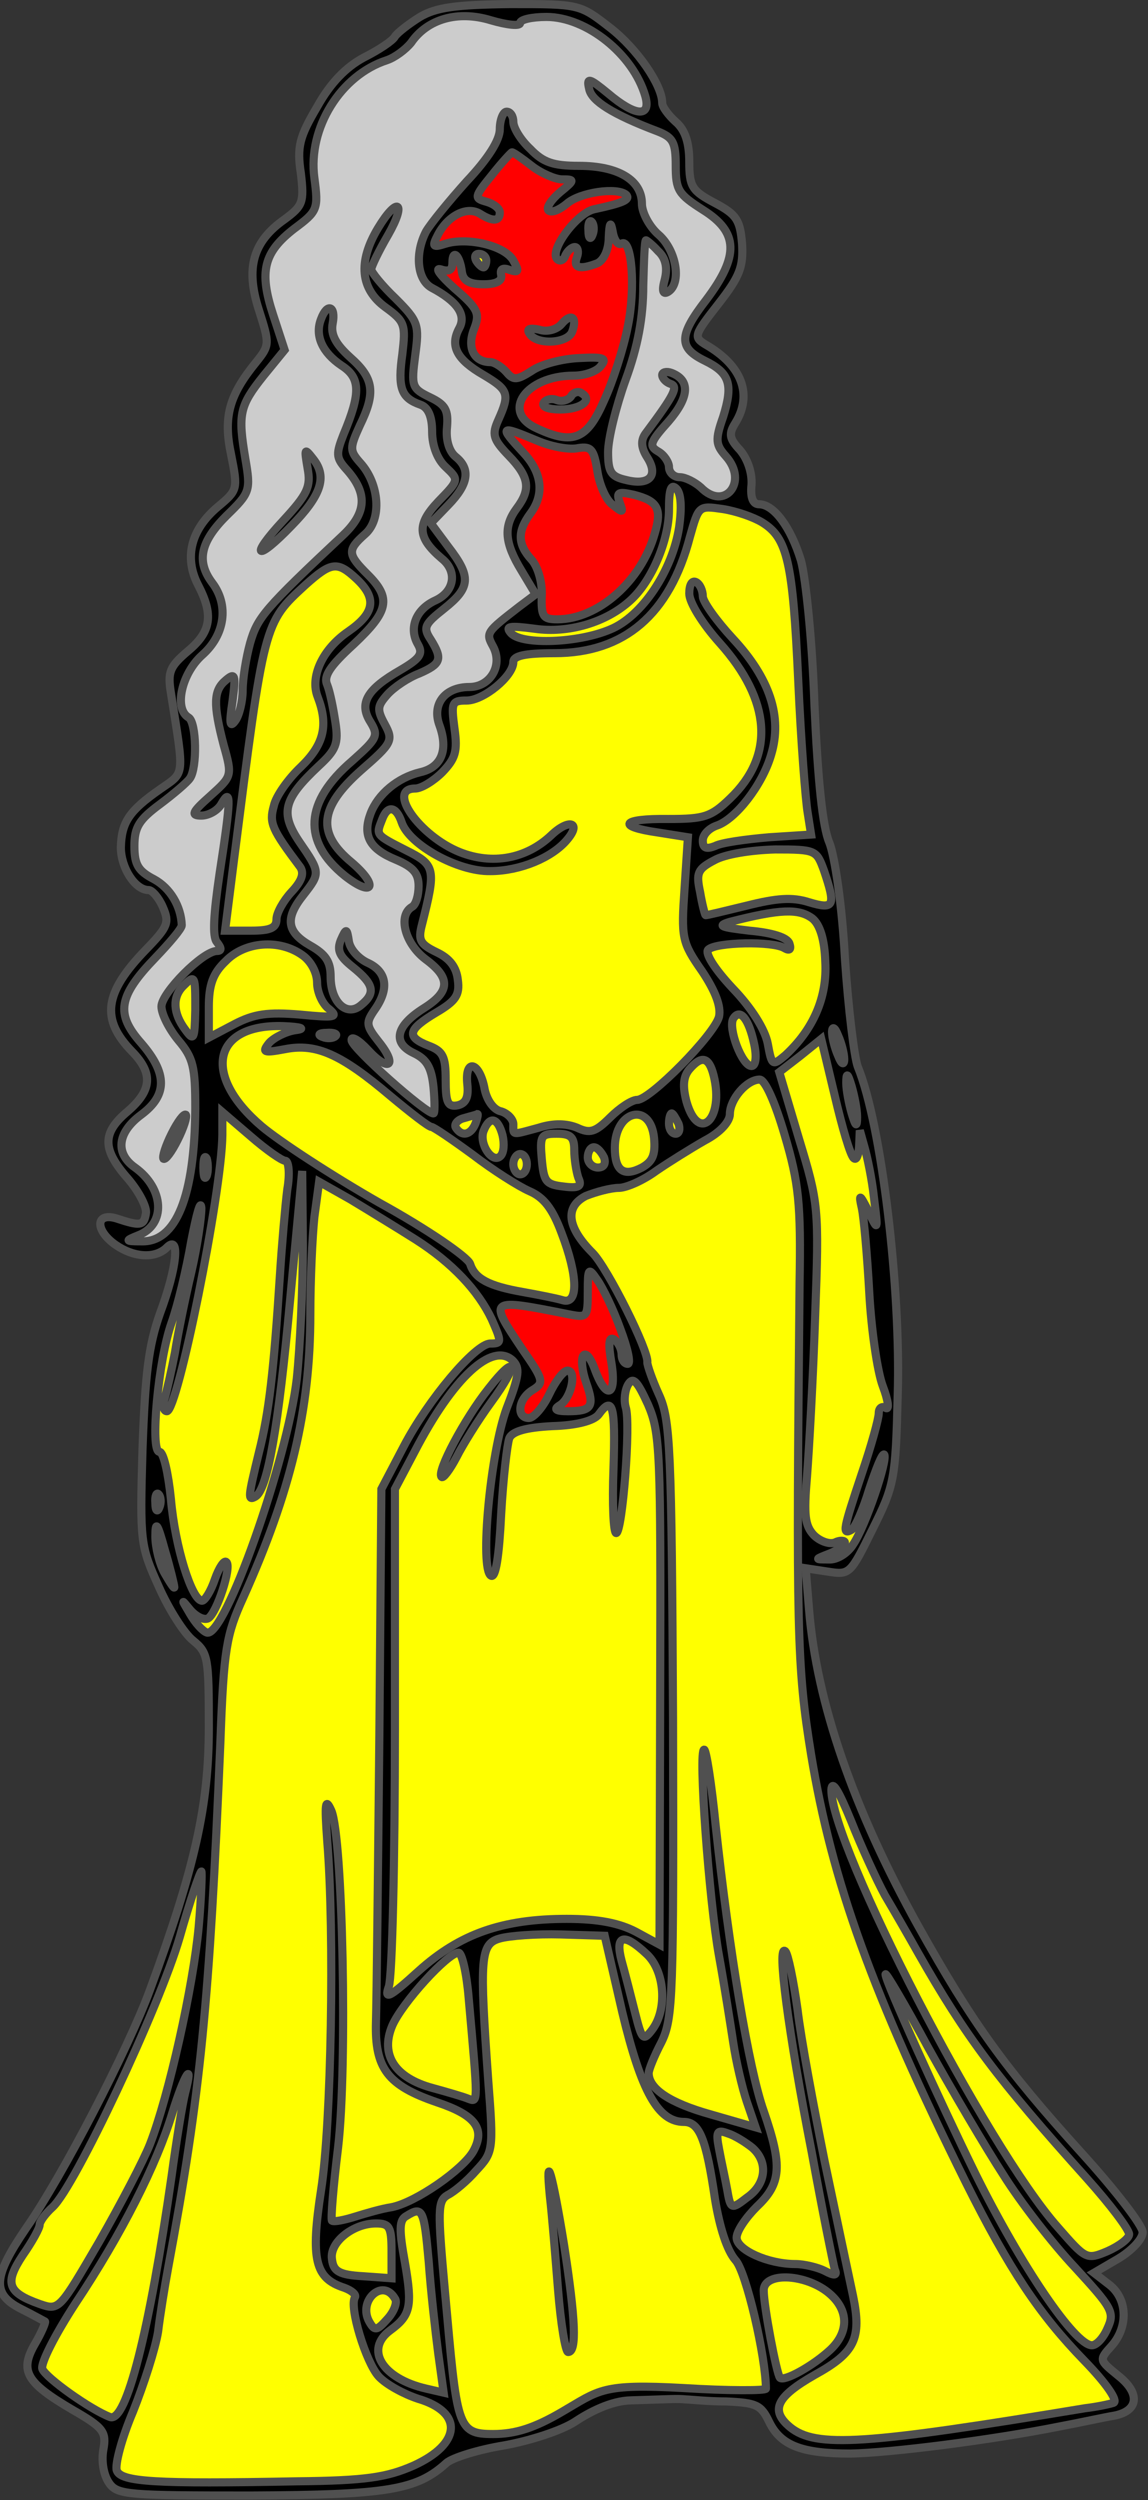 <?xml version="1.0" encoding="UTF-8" standalone="no"?>
<svg
   version="1.1"
   viewBox="210 67.5 141 307"
   width="141"
   height="307"
   preserveAspectRatio="xMidYMid meet"
   zoomAndPan="magnify"
   contentScriptType="application/ecmascript"
   contentStyleType="text/css"
   id="svg6066"
   xmlns="http://www.w3.org/2000/svg"
   xmlns:svg="http://www.w3.org/2000/svg"
   xmlns:rdf="http://www.w3.org/1999/02/22-rdf-syntax-ns#"
   xmlns:cc="http://creativecommons.org/ns#"
   xmlns:dc="http://purl.org/dc/elements/1.1/">
  <rect x="210" y="67.5" width="141" height="307" fill="#333333" stroke="none"/>
  <defs
     id="defs5802" />
  <g
     fill-opacity="1"
     fill="#ffff00"
     stroke-dasharray="none"
     stroke="#505050"
     stroke-opacity="1"
     id="g6064">
    <title
       id="title5808">Maiden (1)</title>
    <g
       id="g6062">
      <title
         id="title5810">Layer 2</title>
      <g
         id="g6039">
        <g
           id="g5815">
          <g
             id="outline-0">
            <path
               d="M 261.58 69.579 C 260.25 70.41 258.837 71.491 258.505 71.989 C 258.255 72.488 256.51 73.652 254.681 74.566 C 252.52 75.729 250.609 77.641 248.947 80.633 C 246.786 84.29 246.453 85.537 246.952 88.778 C 247.368 92.352 247.201 92.767 244.957 94.43 C 241.051 97.172 240.137 100.414 241.799 105.567 C 243.129 109.722 243.129 109.889 241.466 111.966 C 238.142 116.039 237.394 118.699 238.391 123.353 C 239.222 127.592 239.222 127.675 236.729 129.753 C 233.488 132.495 232.573 135.903 234.319 139.31 C 236.23 142.967 235.981 145.045 233.072 147.455 C 230.828 149.367 230.579 150.032 230.994 152.608 C 232.657 163.081 232.74 162.249 229.665 164.41 C 225.841 167.07 224.927 168.483 224.844 171.558 C 224.844 174.051 226.589 176.794 228.252 176.794 C 228.667 176.794 229.498 177.708 229.997 178.872 C 230.828 180.784 230.662 181.282 227.919 184.108 C 222.766 189.427 222.351 192.669 226.257 196.658 C 228.833 199.318 228.667 201.395 225.675 203.972 C 222.517 206.631 222.517 208.626 225.758 212.283 C 227.088 213.862 228.085 215.774 227.919 216.522 C 227.67 218.018 227.254 218.101 224.262 217.104 C 221.686 216.356 221.686 218.6 224.179 220.345 C 226.423 221.924 229.083 222.09 230.496 220.677 C 232.158 219.015 231.742 223.171 229.665 228.739 C 228.252 232.729 227.836 236.136 227.504 245.445 C 227.171 256.914 227.254 257.33 229.498 262.317 C 230.745 265.143 232.657 268.135 233.737 268.966 C 235.566 270.462 235.649 271.044 235.649 279.604 C 235.649 289.162 233.986 296.725 228.418 311.852 C 225.758 319.083 217.696 334.708 213.208 341.107 C 209.136 347.091 208.97 349.169 212.543 350.998 C 214.039 351.746 215.369 352.494 215.535 352.577 C 215.619 352.66 215.12 353.907 214.289 355.32 C 212.377 358.644 213.208 360.057 218.86 363.381 C 222.766 365.625 223.099 366.124 222.683 368.368 C 222.434 369.864 222.766 371.526 223.431 372.441 C 224.428 373.854 225.841 373.937 240.802 373.937 C 257.59 373.854 261.164 373.272 264.821 369.947 C 265.569 369.282 268.81 368.285 271.886 367.786 C 275.127 367.205 278.95 365.958 280.612 364.877 C 282.358 363.714 285.032 362.292 287.527 362.25 C 292.601 362.095 293.142 362.027 294.243 362.135 C 294.787 362.144 296.902 362.384 299.23 362.384 C 302.887 362.55 303.468 362.8 304.466 364.877 C 305.879 367.786 308.455 368.784 314.439 368.784 C 319.343 368.701 331.81 367.122 340.121 365.459 C 342.781 364.961 345.773 364.296 346.853 364.129 C 349.845 363.548 350.094 361.387 347.352 359.226 C 345.025 357.314 344.941 357.314 346.521 355.569 C 348.598 353.242 348.515 349.751 346.188 348.006 L 344.36 346.593 L 347.352 344.847 C 349.014 343.85 350.344 342.437 350.344 341.606 C 350.344 340.775 346.936 336.37 342.781 331.799 C 333.389 321.41 329.483 316.007 322.75 303.956 C 314.855 289.744 310.284 276.529 309.369 265.143 L 308.954 260.073 L 311.697 260.488 C 314.356 260.904 314.439 260.821 317.182 255.252 C 319.841 249.933 320.008 249.102 320.257 238.879 C 320.673 225.747 318.262 205.551 315.353 198.486 C 314.938 197.406 314.19 191.422 313.774 185.188 C 313.442 178.789 312.528 172.638 311.863 170.976 C 311.032 169.065 310.45 163.33 310.034 154.104 C 309.785 146.375 308.954 138.396 308.372 136.318 C 307.125 132.246 305.048 129.42 303.219 129.42 C 302.471 129.42 302.139 128.589 302.305 127.01 C 302.388 125.514 301.806 123.852 300.892 122.771 C 299.562 121.358 299.479 120.776 300.31 119.447 C 302.471 115.956 301.141 112.382 296.653 109.806 C 295.157 108.891 295.24 108.642 298.232 104.819 C 300.892 101.411 301.307 100.248 301.141 97.422 C 300.892 94.513 300.476 93.848 297.817 92.435 C 294.991 90.939 294.658 90.44 294.658 87.365 C 294.658 85.038 294.16 83.459 292.996 82.462 C 292.082 81.63 291.334 80.633 291.334 80.134 C 291.334 77.973 288.259 73.485 284.934 70.909 C 281.194 68 281.194 68 272.634 68 C 265.902 68.083 263.574 68.416 261.58 69.579 Z"
               fill="black"
               id="path5812" />
          </g>
        </g>
        <g
           id="g5819">
          <path
             d="M 273.88 70.327 C 273.88 69.912 275.293 69.579 277.122 69.579 C 282.025 69.579 287.76 74.15 289.256 79.303 C 290.004 81.963 288.009 81.797 284.685 78.971 C 282.358 77.059 282.025 76.976 282.358 78.389 C 282.607 79.885 285.267 81.547 290.752 83.625 C 292.664 84.373 292.996 84.955 292.996 87.864 C 292.996 90.856 293.329 91.355 296.321 93.266 C 300.726 96.009 300.809 98.918 296.736 104.32 C 293.329 108.725 293.329 110.221 296.57 111.8 C 299.645 113.296 300.061 114.709 298.814 118.699 C 297.817 121.524 297.9 122.106 299.147 123.519 C 301.972 126.677 298.98 130.334 296.071 127.342 C 295.323 126.677 294.16 126.096 293.495 126.096 C 292.747 126.096 292.165 125.514 292.165 124.849 C 292.165 124.267 291.583 123.353 290.835 122.937 C 289.672 122.272 289.838 121.774 292.082 119.28 C 294.658 116.288 294.825 114.21 292.498 113.296 C 291.833 113.047 291.334 113.213 291.334 113.546 C 291.334 113.961 291.833 114.46 292.331 114.626 C 293.329 114.959 292.913 115.873 289.256 120.776 C 288.674 121.608 288.757 122.522 289.505 123.685 C 290.918 125.929 289.755 127.176 286.846 126.428 C 285.017 126.012 284.685 125.431 284.685 123.02 C 284.685 121.358 285.682 117.369 286.846 114.127 C 288.342 110.055 289.007 106.481 289.007 102.575 C 289.09 99.5 289.173 97.006 289.339 97.006 C 289.422 97.006 290.17 97.588 290.835 98.336 C 291.75 99.167 291.999 100.331 291.666 101.744 C 291.251 103.24 291.417 103.738 292.082 103.323 C 293.744 102.242 293.079 98.253 290.918 96.341 C 289.755 95.344 288.841 93.599 288.841 92.518 C 288.841 89.609 285.932 87.864 281.111 87.864 C 277.953 87.864 276.706 87.448 275.127 85.786 C 273.963 84.706 273.049 83.21 273.049 82.462 C 273.049 81.797 272.717 81.215 272.218 81.215 C 271.803 81.215 271.387 82.212 271.387 83.376 C 271.387 84.706 269.974 86.95 267.314 89.775 C 265.154 92.186 262.909 94.928 262.328 95.926 C 260.915 98.668 261.247 101.827 262.993 102.824 C 266.151 104.486 267.314 106.149 266.4 107.811 C 265.237 109.972 266.068 111.634 269.392 113.546 C 272.467 115.374 272.634 115.873 271.221 119.031 C 270.39 120.859 270.556 121.441 272.467 123.436 C 275.044 126.096 275.21 127.592 273.465 129.919 C 271.803 132.163 271.969 134.157 274.047 137.565 L 275.792 140.474 L 273.797 141.97 C 269.725 145.128 269.642 145.211 270.556 146.874 C 271.803 149.201 270.223 151.86 267.647 151.86 C 264.655 151.86 262.993 153.938 263.99 156.598 C 265.07 159.59 264.239 161.751 261.58 162.333 C 258.837 162.997 256.427 164.992 255.512 167.402 C 254.515 170.062 255.346 171.724 258.588 173.054 C 260.749 173.968 261.413 174.716 261.413 176.295 C 261.413 177.459 261.081 178.623 260.582 178.872 C 258.837 179.952 259.751 183.36 262.245 185.272 C 265.403 187.599 265.32 189.261 261.995 191.339 C 258.588 193.5 258.172 195.578 260.832 196.824 C 262.411 197.572 262.993 198.57 263.242 200.98 C 263.408 202.808 263.408 204.221 263.242 204.221 C 262.245 204.221 253.185 196.159 253.185 195.245 C 253.102 194.663 254.017 195.162 255.18 196.409 C 257.757 199.234 258.92 198.403 256.51 195.411 C 254.931 193.417 254.931 193.084 256.011 191.505 C 257.84 188.929 257.507 186.851 255.263 185.77 C 254.1 185.272 253.019 184.108 252.853 183.111 C 252.604 181.448 252.52 181.448 251.856 182.944 C 251.357 184.191 251.689 184.939 253.352 186.269 C 255.928 188.347 256.177 189.427 254.349 190.923 C 252.604 192.419 250.609 190.591 250.609 187.433 C 250.609 185.604 250.027 184.69 248.115 183.609 C 245.207 181.947 244.957 180.285 247.284 177.376 C 249.362 174.716 249.362 174.633 246.786 170.893 C 244.375 167.319 244.791 165.657 249.113 161.585 C 251.274 159.59 251.606 158.842 251.191 156.182 C 250.941 154.52 250.526 152.442 250.193 151.611 C 249.695 150.531 250.526 149.284 253.435 146.624 C 257.757 142.552 258.089 140.973 255.18 138.064 C 252.687 135.57 252.604 135.072 254.848 133.077 C 256.925 131.249 256.593 126.927 254.266 124.35 C 252.936 122.854 252.936 122.522 254.183 119.779 C 256.177 115.707 255.928 113.961 253.019 111.385 C 251.191 109.722 250.609 108.559 250.858 107.229 C 251.274 105.068 250.193 104.653 249.445 106.647 C 248.614 108.725 249.612 110.803 251.939 112.382 C 254.266 113.878 254.349 115.707 252.188 120.859 C 251.274 123.187 251.274 123.685 252.437 125.015 C 255.18 128.007 255.097 130.417 252.105 133.243 C 242.464 142.302 241.633 143.3 240.719 146.458 C 240.22 148.287 239.804 150.863 239.804 152.276 C 239.804 153.606 239.389 155.351 238.89 156.016 C 238.225 156.93 238.142 156.348 238.558 153.606 C 238.973 150.364 238.89 150.032 237.726 151.029 C 236.23 152.276 236.147 153.938 237.477 159.008 C 238.558 162.831 238.474 162.831 235.815 165.242 C 233.571 167.236 233.405 167.652 234.734 167.652 C 235.649 167.652 236.812 166.987 237.228 166.156 C 238.391 164.161 238.391 165.574 236.978 174.716 C 236.23 179.786 236.064 182.529 236.646 183.194 C 237.228 183.942 237.228 184.274 236.646 184.274 C 234.901 184.274 229.831 189.427 229.831 191.089 C 229.831 192.004 230.745 193.832 231.909 195.245 C 233.737 197.406 233.986 198.486 233.986 203.639 C 233.903 214.361 231.659 220.096 227.337 219.929 C 225.343 219.929 225.343 219.846 227.005 219.181 C 230.413 217.852 230.163 213.447 226.589 210.87 C 224.096 209.125 224.428 206.548 227.337 204.387 C 230.579 201.977 230.579 199.318 227.337 195.578 C 224.179 192.004 224.512 189.843 229.083 185.105 C 230.828 183.277 232.324 181.532 232.324 181.116 C 232.241 178.789 230.911 176.545 228.917 175.464 C 227.005 174.467 226.506 173.719 226.506 171.392 C 226.506 169.065 227.088 168.15 229.665 166.239 C 231.327 164.992 232.989 163.579 233.321 163.081 C 234.236 161.834 234.153 156.182 233.155 155.6 C 231.327 154.52 232.324 150.198 234.818 147.954 C 237.643 145.461 238.142 141.804 236.064 139.061 C 234.07 136.401 234.651 133.991 237.81 130.833 C 240.719 128.007 240.802 127.758 240.137 123.852 C 239.222 118.366 239.389 117.369 242.381 113.629 L 244.957 110.47 L 243.544 106.149 C 241.799 100.829 242.381 98.502 246.121 95.593 C 249.03 93.432 249.113 93.183 248.614 89.36 C 247.783 83.21 251.856 76.727 257.507 74.898 C 258.505 74.566 259.834 73.569 260.499 72.737 C 262.494 69.828 266.234 68.748 270.307 69.995 C 272.301 70.576 273.88 70.743 273.88 70.327 Z"
             fill="#ccc"
             id="path5817" />
        </g>
        <g
           id="g5824">
          <g
             id="feature-0">
            <path
               d="M 275.293 87.864 C 276.457 88.778 278.202 89.526 279.033 89.526 C 280.612 89.526 280.612 89.609 278.784 91.105 C 277.704 92.019 277.039 93.017 277.371 93.349 C 277.787 93.682 278.701 93.266 279.615 92.518 C 281.194 91.105 285.849 90.44 286.929 91.438 C 287.428 92.019 286.513 92.435 283.023 93.183 C 280.862 93.599 277.371 98.336 278.452 99.333 C 278.784 99.666 279.283 99.416 279.449 98.835 C 279.698 98.336 280.197 97.837 280.612 97.837 C 280.945 97.837 281.111 98.419 280.862 99.084 C 280.363 100.414 281.194 100.663 283.355 99.832 C 284.103 99.5 284.768 98.253 284.768 96.674 C 284.851 94.762 285.017 94.596 285.267 96.009 C 285.433 97.006 285.932 97.671 286.347 97.422 C 287.594 96.674 288.093 102.907 287.095 107.645 C 286.597 110.221 285.267 114.377 284.186 116.704 C 282.108 121.441 280.446 122.189 275.958 120.111 C 271.47 118.117 274.545 113.629 280.446 113.629 C 281.776 113.629 283.272 113.13 283.771 112.465 C 284.602 111.468 284.186 111.302 281.111 111.468 C 279.116 111.551 276.457 112.216 275.293 113.047 C 273.465 114.21 273.049 114.21 272.218 113.213 C 271.636 112.548 270.722 111.966 270.223 111.966 C 268.229 111.966 267.314 110.221 268.229 107.894 C 268.977 105.982 268.727 105.401 265.818 102.907 C 264.073 101.328 263.325 100.331 264.156 100.58 C 265.154 100.913 265.569 100.663 265.569 99.749 C 265.569 98.004 266.483 98.835 266.733 100.913 C 266.899 101.993 267.647 102.409 269.392 102.409 C 270.971 102.409 271.719 101.993 271.553 101.245 C 271.387 100.497 271.803 100.331 272.634 100.663 C 273.714 100.996 273.797 100.829 273.049 99.5 C 272.052 97.671 267.481 96.591 264.738 97.422 C 263.159 97.92 262.993 97.837 263.824 96.258 C 265.07 93.931 267.398 92.767 268.977 93.765 C 270.556 94.762 271.387 94.679 271.387 93.599 C 271.387 93.1 270.639 92.518 269.725 92.269 C 268.229 91.853 268.229 91.687 270.39 89.027 C 271.636 87.448 272.8 86.202 272.883 86.202 C 273.049 86.202 274.13 86.95 275.293 87.864 Z"
               fill="#ff0000"
               id="path5821" />
          </g>
        </g>
        <g
           id="g5828">
          <path
             d="M 282.773 96.341 C 282.524 97.006 282.275 96.757 282.275 95.843 C 282.192 94.928 282.441 94.43 282.69 94.762 C 282.94 95.012 283.023 95.76 282.773 96.341 Z"
             id="path5826" />
        </g>
        <g
           id="g5832">
          <path
             d="M 269.725 99.5 C 269.725 99.915 269.558 100.331 269.392 100.331 C 269.143 100.331 268.727 99.915 268.478 99.5 C 268.229 99.001 268.395 98.668 268.81 98.668 C 269.309 98.668 269.725 99.001 269.725 99.5 Z"
             id="path5830" />
        </g>
        <g
           id="g5837">
          <g
             id="feature-1">
            <path
               d="M 275.958 121.608 C 277.704 122.356 279.948 122.771 281.028 122.522 C 282.607 122.272 282.94 122.688 283.355 125.264 C 283.604 127.01 284.436 128.921 285.267 129.503 C 286.513 130.501 286.597 130.501 286.098 129.171 C 285.682 127.924 285.932 127.841 287.843 128.256 C 290.752 129.005 291.334 129.919 290.42 132.994 C 288.757 138.895 283.438 143.549 278.452 143.549 C 276.706 143.549 276.457 143.217 276.54 140.64 C 276.623 138.978 276.041 137.066 275.293 136.235 C 273.548 134.324 273.548 132.745 275.127 130.584 C 276.872 128.256 276.623 125.597 274.296 123.104 C 271.221 119.779 271.387 119.696 275.958 121.608 Z"
               fill="#ff0000"
               id="path5834" />
          </g>
        </g>
        <g
           id="g5841">
          <path
             d="M 293.412 132.246 C 292.581 137.565 288.841 143.217 284.934 144.796 C 281.028 146.458 274.213 146.707 272.8 145.295 C 271.969 144.38 272.551 144.297 275.709 144.713 C 279.781 145.295 284.436 143.965 287.428 141.222 C 290.004 138.895 292.165 133.908 292.165 130.085 C 292.165 127.592 292.414 126.844 293.079 127.508 C 293.661 128.09 293.744 129.836 293.412 132.246 Z"
             id="path5839" />
        </g>
        <g
           id="g5845">
          <path
             d="M 303.635 131.664 C 306.71 133.576 307.375 136.485 308.04 151.029 C 308.372 158.593 308.954 165.906 309.203 167.319 L 309.619 169.979 L 304.466 170.311 C 301.557 170.561 298.565 170.976 297.817 171.392 C 296.736 171.807 296.321 171.641 296.321 170.727 C 296.321 169.979 297.069 169.231 297.983 168.898 C 300.31 168.15 303.635 163.912 304.715 160.172 C 306.128 155.517 304.549 150.78 299.978 145.876 C 297.983 143.715 296.321 141.388 296.321 140.723 C 296.321 140.058 295.988 139.227 295.49 138.978 C 294.991 138.729 294.658 139.31 294.658 140.391 C 294.658 141.471 296.238 144.048 298.399 146.458 C 304.715 153.523 305.214 160.255 299.645 165.574 C 297.318 167.818 296.487 168.067 292.082 168.067 C 286.347 167.984 285.599 168.982 290.835 169.73 L 294.492 170.311 L 294.077 176.628 C 293.661 182.695 293.744 183.194 296.238 186.768 C 297.9 189.261 298.565 191.089 298.315 192.336 C 297.734 194.58 289.838 202.559 288.259 202.559 C 287.594 202.559 286.098 203.556 284.934 204.72 C 283.106 206.548 282.441 206.715 280.862 205.967 C 279.615 205.468 278.036 205.385 276.207 205.967 C 272.8 206.881 273.049 206.964 273.049 205.551 C 273.049 204.969 272.384 204.221 271.553 203.972 C 270.639 203.806 269.725 202.559 269.475 200.98 C 268.81 197.822 267.065 197.489 267.398 200.647 C 267.564 202.227 267.231 202.975 266.234 203.224 C 264.987 203.473 264.738 202.891 264.738 200.066 C 264.738 197.24 264.406 196.575 262.66 195.91 C 259.834 194.83 260.084 193.915 263.574 191.837 C 265.985 190.425 266.483 189.677 266.234 187.848 C 266.068 186.269 265.237 185.188 263.658 184.44 C 261.58 183.443 261.33 182.944 261.829 181.033 C 263.574 174.135 263.491 173.719 259.834 171.891 C 256.094 169.979 256.177 170.062 256.925 168.15 C 257.59 166.322 258.671 166.488 259.336 168.483 C 260.25 171.226 266.234 174.55 270.223 174.467 C 273.88 174.467 277.87 172.805 279.698 170.561 C 281.444 168.483 279.864 167.984 277.704 170.062 C 274.628 172.971 270.473 173.719 266.483 172.14 C 261.497 170.145 257.424 164.327 260.998 164.327 C 261.746 164.327 263.242 163.413 264.322 162.333 C 265.902 160.67 266.234 159.839 265.818 156.93 C 265.403 153.772 265.486 153.523 267.314 153.523 C 269.392 153.523 273.049 150.531 273.049 148.785 C 273.049 148.037 274.462 147.705 278.119 147.705 C 286.68 147.705 292.248 142.967 294.742 133.409 C 295.822 129.586 295.822 129.586 298.731 130.002 C 300.393 130.251 302.554 130.999 303.635 131.664 Z"
             id="path5843" />
        </g>
        <g
           id="g5849">
          <path
             d="M 253.767 138.562 C 256.344 140.973 256.011 142.801 252.77 145.045 C 249.612 147.206 248.032 150.614 249.03 153.107 C 250.36 156.598 249.778 158.925 246.952 161.668 C 245.456 163.081 243.877 165.242 243.627 166.488 C 243.046 168.566 243.378 169.314 246.869 173.968 C 247.368 174.716 247.118 175.631 245.788 177.043 C 244.791 178.124 243.96 179.62 243.96 180.368 C 243.96 181.448 243.212 181.781 240.802 181.781 L 237.643 181.781 L 238.724 173.22 C 242.464 143.798 242.381 144.048 247.534 139.31 C 250.692 136.485 251.44 136.401 253.767 138.562 Z"
             id="path5847" />
        </g>
        <g
           id="g5853">
          <path
             d="M 311.198 174.384 C 312.694 178.789 312.445 179.204 309.369 178.29 C 307.292 177.625 305.38 177.791 301.723 178.706 C 298.98 179.371 296.653 179.952 296.653 179.869 C 296.57 179.786 296.238 178.539 295.988 177.043 C 295.49 174.716 295.656 174.218 297.734 173.137 C 299.063 172.389 302.222 171.891 305.214 171.807 C 310.2 171.807 310.284 171.891 311.198 174.384 Z"
             id="path5851" />
        </g>
        <g
           id="g5857">
          <path
             d="M 309.785 180.285 C 310.699 181.033 311.281 182.861 311.364 185.604 C 311.613 190.009 309.868 193.915 306.46 197.074 C 304.881 198.403 304.798 198.403 304.3 195.661 C 303.967 193.915 302.305 191.256 299.978 188.845 C 297.651 186.352 296.57 184.524 296.986 184.108 C 297.9 183.194 304.964 183.028 306.377 183.942 C 306.959 184.274 307.208 184.108 306.959 183.36 C 306.71 182.612 304.881 182.03 302.055 181.781 C 298.565 181.365 297.983 181.199 299.645 180.7 C 305.796 179.121 308.123 179.038 309.785 180.285 Z"
             id="path5855" />
        </g>
        <g
           id="g5861">
          <path
             d="M 247.118 184.773 C 248.199 185.521 248.947 186.934 248.947 188.181 C 248.947 189.344 249.612 190.84 250.443 191.422 C 251.606 192.419 251.108 192.502 246.869 192.087 C 242.879 191.754 241.217 192.004 238.807 193.25 L 235.649 194.913 L 235.649 191.173 C 235.649 188.43 236.147 187.017 237.726 185.521 C 240.054 183.111 244.292 182.778 247.118 184.773 Z"
             id="path5859" />
        </g>
        <g
           id="g5865">
          <path
             d="M 233.986 191.505 C 233.903 195.162 233.82 195.411 232.74 193.915 C 231.244 191.921 231.161 189.926 232.49 188.596 C 233.986 187.1 233.986 187.266 233.986 191.505 Z"
             id="path5863" />
        </g>
        <g
           id="g5869">
          <path
             d="M 302.637 195.744 C 302.97 197.323 302.803 198.403 302.305 198.403 C 301.141 198.403 299.396 193.749 300.061 192.585 C 300.892 191.256 301.972 192.585 302.637 195.744 Z"
             id="path5867" />
        </g>
        <g
           id="g5873">
          <path
             d="M 246.287 193.998 C 245.123 194.165 243.627 194.913 243.046 195.578 C 242.131 196.741 242.381 196.824 245.04 196.326 C 248.864 195.578 251.939 196.99 257.923 202.06 C 260.416 204.138 262.66 205.883 262.993 205.883 C 263.242 205.883 265.569 207.463 268.062 209.291 C 270.556 211.203 273.714 213.197 275.044 213.779 C 276.789 214.527 277.87 215.94 278.95 218.849 C 281.028 224.251 281.028 227.742 279.116 227.16 C 278.285 226.911 276.124 226.495 274.296 226.163 C 269.974 225.415 268.312 224.501 267.73 222.672 C 267.398 221.841 262.494 218.433 256.593 215.192 C 250.775 211.868 244.292 207.629 242.131 205.8 C 234.818 199.567 236.064 193.25 244.708 193.5 C 247.035 193.583 247.617 193.832 246.287 193.998 Z"
             id="path5871" />
        </g>
        <g
           id="g5877">
          <path
             d="M 313.691 197.572 C 313.691 198.32 313.359 198.237 312.943 197.157 C 312.528 196.242 312.195 194.913 312.195 194.248 C 312.195 193.5 312.528 193.583 312.943 194.663 C 313.359 195.578 313.691 196.907 313.691 197.572 Z"
             id="path5875" />
        </g>
        <g
           id="g5881">
          <path
             d="M 251.191 194.746 C 250.941 194.996 250.193 195.079 249.612 194.83 C 248.947 194.58 249.196 194.331 250.11 194.331 C 251.024 194.248 251.523 194.497 251.191 194.746 Z"
             id="path5879" />
        </g>
        <g
           id="g5885">
          <path
             d="M 314.855 209.707 C 315.187 210.039 315.437 209.374 315.52 208.294 L 315.603 206.299 L 316.185 208.377 C 316.517 209.54 317.099 212.283 317.348 214.61 C 317.847 218.683 317.847 218.766 316.683 216.273 C 315.603 214.112 315.437 214.028 315.852 215.857 C 316.101 217.021 316.517 221.675 316.766 226.246 C 317.016 230.817 317.764 235.97 318.429 237.715 C 319.094 239.461 319.26 240.708 318.761 240.375 C 318.345 240.126 317.93 240.375 317.93 241.04 C 317.93 241.705 317.016 245.029 315.852 248.437 C 313.608 255.169 313.359 256.083 314.605 255.335 C 315.021 255.086 316.018 252.842 316.766 250.349 C 317.597 247.855 318.345 245.944 318.595 246.11 C 319.094 246.692 316.268 255.003 314.772 257.164 C 314.107 258.244 312.777 259.075 311.78 258.992 C 310.034 258.992 310.034 258.992 311.946 258.244 C 312.943 257.829 313.774 257.247 313.774 256.914 C 313.774 256.665 313.192 256.582 312.528 256.914 C 311.863 257.164 310.699 256.748 309.951 256 C 308.871 254.837 308.704 253.59 309.12 248.769 C 309.369 245.528 309.868 236.718 310.117 229.155 C 310.616 215.691 310.533 215.275 308.123 207.296 L 305.712 199.151 L 308.289 197.157 L 310.865 195.079 L 312.528 202.06 C 313.442 205.967 314.439 209.374 314.855 209.707 Z"
             id="path5883" />
        </g>
        <g
           id="g5889">
          <path
             d="M 297.651 199.567 C 298.98 204.886 295.822 207.961 294.326 202.808 C 293.827 200.897 293.91 199.733 294.658 198.819 C 296.154 197.074 297.069 197.24 297.651 199.567 Z"
             id="path5887" />
        </g>
        <g
           id="g5893">
          <path
             d="M 315.27 204.637 C 315.27 205.967 315.104 205.883 314.605 204.221 C 314.273 203.058 313.941 201.395 313.941 200.481 C 313.941 199.151 314.107 199.234 314.605 200.897 C 314.938 202.06 315.27 203.723 315.27 204.637 Z"
             id="path5891" />
        </g>
        <g
           id="g5897">
          <path
             d="M 306.377 206.881 C 308.123 212.782 308.372 215.358 308.206 224.999 C 307.79 267.885 307.873 272.124 309.619 282.929 C 312.195 298.554 317.099 312.267 328.651 335.539 C 333.971 346.177 337.628 351.663 343.196 357.397 C 345.856 360.14 347.352 362.301 346.77 362.55 C 346.271 362.717 344.692 363.049 343.279 363.215 C 316.185 367.703 310.2 368.119 307.042 365.542 C 304.549 363.465 305.38 361.802 310.034 359.143 C 315.021 356.4 315.852 354.655 314.772 349.419 C 314.273 347.091 312.694 339.611 311.281 332.879 C 309.951 326.23 308.372 317.836 307.956 314.262 C 307.458 310.688 306.793 307.447 306.46 307.114 C 305.38 306.034 306.793 316.922 309.702 331.799 C 311.032 339.113 312.361 345.595 312.528 346.177 C 312.86 346.925 312.528 347.008 311.281 346.343 C 310.45 345.928 308.788 345.512 307.707 345.512 C 304.3 345.512 300.476 343.767 300.476 342.271 C 300.476 341.44 301.64 339.778 302.97 338.448 C 305.962 335.622 306.128 333.461 303.801 326.729 C 301.972 321.576 299.562 307.031 297.9 291.655 C 297.401 286.586 296.736 282.347 296.487 282.347 C 295.739 282.347 297.069 300.798 298.315 307.696 C 298.98 311.353 299.728 316.174 300.061 318.335 C 300.393 320.579 301.141 323.82 301.723 325.565 L 302.803 328.724 L 297.318 327.144 C 292.248 325.732 289.672 323.986 289.672 322.075 C 289.672 321.659 290.337 319.997 291.251 318.251 C 292.664 315.342 292.747 312.766 292.664 278.607 C 292.498 245.029 292.331 241.788 290.918 238.713 C 290.087 236.884 289.505 235.139 289.505 234.807 C 289.755 233.477 284.602 223.171 282.773 221.342 C 279.615 218.184 279.366 215.691 281.942 214.361 C 283.189 213.862 285.017 213.364 286.015 213.364 C 286.929 213.364 289.007 212.449 290.586 211.286 C 292.165 210.205 294.825 208.543 296.57 207.546 C 298.482 206.548 299.645 205.219 299.645 204.304 C 299.645 202.476 301.723 200.066 303.302 200.066 C 303.967 200.066 305.214 202.891 306.377 206.881 Z"
             id="path5895" />
        </g>
        <g
           id="g5901">
          <path
             d="M 245.04 210.039 C 245.456 210.039 245.622 211.618 245.29 213.53 C 245.04 215.524 244.625 220.262 244.375 224.168 C 243.627 235.804 243.046 240.957 241.799 245.861 C 240.469 251.346 240.386 251.845 241.383 251.263 C 242.879 250.349 244.209 242.619 245.622 227.243 L 247.118 211.286 L 247.201 220.428 C 247.201 225.415 246.869 232.812 246.453 236.801 C 245.29 246.858 237.56 268.716 235.399 267.968 C 234.901 267.802 233.986 266.805 233.321 265.641 C 232.241 263.813 232.241 263.813 233.405 265.226 C 234.153 266.057 235.067 266.472 235.566 266.223 C 236.646 265.558 238.474 259.907 237.81 259.325 C 237.56 258.992 236.895 259.99 236.397 261.403 C 235.898 262.899 235.15 264.062 234.818 264.062 C 233.571 264.062 231.493 257.413 230.994 251.595 C 230.662 248.354 230.08 245.777 229.581 245.777 C 228.418 245.777 229.415 234.557 231.077 229.903 C 231.825 227.825 232.906 223.337 233.488 219.929 C 234.153 216.522 234.651 214.693 234.734 215.857 C 234.734 217.021 234.236 220.511 233.488 223.753 C 232.74 226.911 231.825 231.399 231.493 233.56 C 231.077 235.721 230.496 238.297 230.246 239.128 C 229.914 240.043 230.08 240.791 230.496 240.791 C 231.825 240.791 237.228 214.028 237.311 206.881 L 237.311 204.055 L 240.802 207.047 C 242.713 208.709 244.625 210.039 245.04 210.039 Z"
             id="path5899" />
        </g>
        <g
           id="g5905">
          <path
             d="M 268.395 205.468 C 267.813 206.881 266.733 207.13 265.985 205.967 C 265.735 205.551 266.234 204.969 266.982 204.803 C 267.813 204.554 268.561 204.387 268.644 204.304 C 268.727 204.304 268.644 204.803 268.395 205.468 Z"
             id="path5903" />
        </g>
        <g
           id="g5909">
          <path
             d="M 290.337 207.296 C 290.503 209.291 290.17 210.122 288.841 210.87 C 286.597 212.034 285.516 211.286 285.516 208.46 C 285.516 203.806 289.921 202.725 290.337 207.296 Z"
             id="path5907" />
        </g>
        <g
           id="g5913">
          <path
             d="M 293.329 205.468 C 293.578 206.133 293.412 206.715 292.996 206.715 C 292.498 206.715 292.165 206.133 292.165 205.468 C 292.165 204.803 292.331 204.221 292.498 204.221 C 292.664 204.221 292.996 204.803 293.329 205.468 Z"
             id="path5911" />
        </g>
        <g
           id="g5917">
          <path
             d="M 271.719 206.881 C 271.969 207.961 271.886 209.042 271.47 209.457 C 270.473 210.455 268.81 207.961 269.392 206.382 C 270.14 204.471 271.138 204.72 271.719 206.881 Z"
             id="path5915" />
        </g>
        <g
           id="g5921">
          <path
             d="M 280.529 208.709 C 280.529 209.79 280.779 211.369 281.028 212.117 C 281.527 213.197 281.111 213.447 279.2 213.197 C 277.039 212.948 276.789 212.616 276.54 209.79 C 276.291 206.964 276.457 206.715 278.368 206.715 C 280.114 206.715 280.529 207.13 280.529 208.709 Z"
             id="path5919" />
        </g>
        <g
           id="g5925">
          <path
             d="M 284.186 209.624 C 284.436 210.372 284.186 210.87 283.438 210.87 C 282.773 210.87 282.192 210.288 282.192 209.624 C 282.192 208.959 282.524 208.377 282.94 208.377 C 283.355 208.377 283.854 208.959 284.186 209.624 Z"
             id="path5923" />
        </g>
        <g
           id="g5929">
          <path
             d="M 235.399 211.868 C 235.15 212.449 234.984 212.034 234.984 210.87 C 234.984 209.707 235.15 209.291 235.399 209.79 C 235.566 210.372 235.566 211.369 235.399 211.868 Z"
             id="path5927" />
        </g>
        <g
           id="g5933">
          <path
             d="M 274.711 210.455 C 274.711 211.12 274.379 211.701 273.88 211.701 C 273.465 211.701 273.049 211.12 273.049 210.455 C 273.049 209.79 273.465 209.208 273.88 209.208 C 274.379 209.208 274.711 209.79 274.711 210.455 Z"
             id="path5931" />
        </g>
        <g
           id="g5937">
          <path
             d="M 260.998 219.68 C 265.569 222.589 268.727 225.997 270.39 229.487 C 271.636 232.313 271.636 232.479 270.223 232.479 C 268.395 232.479 262.577 239.378 259.585 245.113 L 256.842 250.349 L 256.593 280.685 C 256.427 297.39 256.261 313.182 256.177 315.758 C 256.011 321.493 257.59 323.571 263.658 325.648 C 268.395 327.228 269.642 328.89 268.146 331.632 C 266.899 333.877 261.081 337.949 258.089 338.531 C 256.925 338.697 254.931 339.279 253.601 339.694 C 252.271 340.11 251.024 340.359 250.775 340.193 C 250.609 340.027 250.941 335.954 251.523 331.217 C 252.687 321.243 252.105 293.068 250.692 289.827 C 249.944 288.165 249.861 288.913 250.193 293.567 C 251.108 304.953 250.692 328.391 249.445 336.37 C 248.115 345.014 248.697 347.258 252.271 348.421 C 253.185 348.754 253.767 349.252 253.601 349.585 C 252.853 350.748 254.931 357.564 256.51 359.309 C 257.424 360.306 259.585 361.47 261.33 362.052 C 266.982 363.714 266.65 367.62 260.749 370.28 C 257.507 371.693 254.931 372.108 246.453 372.191 C 229.083 372.524 224.844 372.274 224.345 370.862 C 224.096 370.197 224.927 366.955 226.34 363.631 C 227.67 360.306 229.083 355.901 229.415 353.824 C 229.665 351.746 230.246 348.172 230.662 345.928 C 234.651 324.485 235.732 313.431 237.062 281.599 C 237.477 269.88 237.81 268.218 239.887 263.647 C 245.705 250.681 248.115 240.708 248.115 228.906 C 248.115 224.667 248.365 219.348 248.614 216.937 L 249.196 212.616 L 253.019 214.776 C 255.097 216.023 258.754 218.267 260.998 219.68 Z"
             id="path5935" />
        </g>
        <g
           id="g5942">
          <g
             id="feature-2">
            <path
               d="M 286.181 230.651 C 287.095 233.061 287.511 234.973 287.095 234.973 C 286.68 234.973 286.347 234.474 286.347 233.809 C 286.347 233.144 285.932 232.313 285.433 231.981 C 284.768 231.565 284.685 232.479 285.101 234.89 C 285.765 239.045 284.436 239.461 283.023 235.555 C 281.776 232.313 280.862 234.059 282.025 237.383 C 283.023 240.209 282.69 240.791 279.781 240.791 C 278.202 240.791 277.953 240.541 278.784 240.043 C 280.197 239.128 280.862 235.804 279.698 235.804 C 279.2 235.804 278.202 237.134 277.454 238.713 C 276.706 240.292 275.543 241.622 274.961 241.622 C 273.382 241.622 273.631 239.295 275.376 238.214 C 276.872 237.3 276.789 236.968 274.13 233.144 C 269.974 226.911 269.891 226.911 279.948 228.906 C 282.108 229.321 282.192 229.238 282.192 226.163 C 282.192 223.171 282.275 223.088 283.355 224.667 C 284.02 225.581 285.35 228.324 286.181 230.651 Z"
               fill="#ff0000"
               id="path5939" />
          </g>
        </g>
        <g
           id="g5946">
          <path
             d="M 272.218 240.458 C 270.223 245.861 268.894 260.156 270.307 260.987 C 270.888 261.319 271.304 258.577 271.553 253.424 C 271.803 249.019 272.301 244.78 272.551 244.115 C 272.883 243.284 274.545 242.785 277.87 242.619 C 280.862 242.536 282.94 241.954 283.521 241.206 C 285.267 238.796 285.599 240.043 285.35 247.855 C 285.184 252.177 285.35 255.751 285.682 255.751 C 286.43 255.751 287.511 242.204 286.846 240.292 C 286.597 239.378 286.763 238.131 287.178 237.466 C 287.76 236.552 288.259 237.051 289.589 239.96 C 291.085 243.45 291.168 245.528 291.085 274.95 L 291.002 306.283 L 288.093 304.704 C 286.015 303.624 283.438 303.125 279.615 303.125 C 271.719 303.125 266.483 304.953 261.413 309.525 C 257.757 312.849 257.175 313.098 257.757 311.436 C 258.172 310.273 258.505 296.06 258.505 279.853 L 258.505 250.349 L 260.915 245.777 C 265.652 236.635 270.473 232.23 272.966 234.557 C 273.88 235.471 273.797 236.386 272.218 240.458 Z"
             id="path5944" />
        </g>
        <g
           id="g5950">
          <path
             d="M 229.581 252.593 C 229.332 253.258 229.083 253.008 229.083 252.094 C 229 251.18 229.249 250.681 229.498 251.013 C 229.748 251.263 229.831 252.011 229.581 252.593 Z"
             id="path5948" />
        </g>
        <g
           id="g5954">
          <path
             d="M 231.41 262.4 C 231.41 262.649 230.911 261.901 230.246 260.738 C 229.581 259.574 229.083 257.496 229.083 256.166 C 229.083 254.172 229.332 254.504 230.246 257.829 C 230.911 260.073 231.41 262.151 231.41 262.4 Z"
             id="path5952" />
        </g>
        <g
           id="g5958">
          <path
             d="M 318.678 300.216 C 319.758 302.045 321.587 305.203 322.75 307.281 C 328.651 317.67 332.558 322.823 343.529 335.04 C 346.354 338.198 348.682 341.274 348.682 341.855 C 348.682 342.354 347.518 343.268 346.022 343.933 C 343.445 345.014 343.362 344.93 339.955 341.024 C 331.145 331.134 312.029 294.066 312.112 287.25 C 312.195 286.004 313.026 287.417 314.522 291.074 C 315.769 294.232 317.681 298.388 318.678 300.216 Z"
             id="path5956" />
        </g>
        <g
           id="g5962">
          <path
             d="M 234.402 304.122 C 233.737 311.353 230.745 324.817 228.418 330.801 C 227.67 332.713 224.844 338.115 222.184 342.77 C 217.281 351.164 217.281 351.247 214.871 350.416 C 210.881 349.003 210.549 347.839 212.793 344.432 C 213.956 342.77 214.871 341.107 214.871 340.692 C 214.871 340.276 215.619 339.279 216.45 338.531 C 219.192 336.037 229.581 313.93 232.075 305.369 C 233.321 300.964 234.568 297.307 234.734 297.307 C 234.818 297.307 234.734 300.382 234.402 304.122 Z"
             id="path5960" />
        </g>
        <g
           id="g5966">
          <path
             d="M 286.43 314.594 C 288.757 324.319 290.835 328.059 293.994 328.059 C 295.905 328.059 296.736 330.137 297.817 337.534 C 298.399 341.107 299.313 343.85 300.31 345.014 C 301.64 346.343 304.071 356.993 304.071 360.816 C 304.071 361.066 299.491 361.083 293.931 360.738 C 283.887 360.183 283.625 360.983 279.054 363.642 C 275.647 365.637 273.32 366.385 270.577 366.385 C 266.089 366.385 266.151 365.542 264.655 348.92 C 263.741 338.78 263.741 337.783 264.987 337.035 C 265.818 336.619 267.398 335.289 268.478 334.043 C 270.556 331.799 270.639 331.632 269.974 323.072 C 268.894 307.862 268.977 306.2 271.387 305.535 C 272.551 305.203 275.875 304.953 278.867 305.037 L 284.269 305.203 L 286.43 314.594 Z"
             id="path5964" />
        </g>
        <g
           id="g5970">
          <path
             d="M 289.422 307.447 C 291.666 309.525 291.999 314.262 290.087 316.755 C 289.007 318.168 288.841 318.002 288.009 314.678 C 287.511 312.683 286.763 309.774 286.347 308.278 C 285.516 305.12 286.597 304.787 289.422 307.447 Z"
             id="path5968" />
        </g>
        <g
           id="g5974">
          <path
             d="M 267.564 312.849 C 268.727 325.898 268.727 325.648 267.564 325.233 C 266.982 324.984 264.987 324.402 263.159 323.903 C 258.505 322.656 256.676 319.831 258.172 316.257 C 259.336 313.514 264.987 307.281 266.317 307.281 C 266.733 307.281 267.314 309.774 267.564 312.849 Z"
             id="path5972" />
        </g>
        <g
           id="g5978">
          <path
             d="M 333.223 334.541 C 335.3 337.866 339.29 343.019 342.033 345.928 C 346.604 350.915 346.936 351.413 346.022 353.408 C 345.523 354.572 344.692 355.486 344.11 355.486 C 342.033 355.486 335.467 345.845 329.815 334.458 C 325.41 325.482 318.761 310.854 318.761 309.94 C 318.761 309.608 321.171 313.68 323.997 318.916 C 326.906 324.152 331.062 331.217 333.223 334.541 Z"
             id="path5976" />
        </g>
        <g
           id="g5982">
          <path
             d="M 232.74 324.485 C 232.407 325.815 231.659 330.386 231.077 334.708 C 228.335 353.824 225.509 365.044 223.514 364.296 C 221.104 363.381 215.619 359.475 215.203 358.395 C 214.954 357.73 216.782 354.156 219.275 350.333 C 224.927 341.855 229.249 333.295 231.161 326.978 C 232.657 322.158 233.82 320.329 232.74 324.485 Z"
             id="path5980" />
        </g>
        <g
           id="g5986">
          <path
             d="M 302.388 331.217 C 304.383 332.962 304.133 335.705 301.723 337.367 C 299.811 338.863 299.728 338.78 299.313 336.37 C 299.063 334.957 298.565 332.796 298.315 331.383 C 297.9 329.222 298.066 328.973 299.396 329.472 C 300.227 329.721 301.557 330.552 302.388 331.217 Z"
             id="path5984" />
        </g>
        <g
           id="g5990">
          <path
             d="M 262.66 345.263 C 262.909 348.837 263.491 353.907 263.824 356.483 L 264.489 361.304 L 262.328 360.805 C 256.925 359.558 254.764 355.984 257.923 353.657 C 260.416 351.829 260.665 350.748 259.751 345.429 C 259.003 341.274 259.003 340.11 259.917 339.611 C 261.912 338.365 262.078 338.78 262.66 345.263 Z"
             id="path5988" />
        </g>
        <g
           id="g5994">
          <path
             d="M 258.089 343.933 L 258.089 347.258 L 254.598 347.008 C 251.689 346.842 250.941 346.426 250.775 344.93 C 250.443 342.853 253.352 340.526 256.177 340.526 C 257.84 340.526 258.089 340.941 258.089 343.933 Z"
             id="path5992" />
        </g>
        <g
           id="g5998">
          <path
             d="M 311.613 348.92 C 314.273 350.998 314.356 353.824 311.946 356.068 C 309.785 358.062 306.294 359.974 305.796 359.475 C 305.38 358.976 303.801 350.665 303.801 348.754 C 303.801 346.51 308.704 346.676 311.613 348.92 Z"
             id="path5996" />
        </g>
        <g
           id="g6002">
          <path
             d="M 258.505 349.751 C 258.837 350.167 258.421 351.33 257.59 352.244 C 256.261 353.74 256.011 353.74 255.346 352.577 C 253.933 350 257.009 347.175 258.505 349.751 Z"
             id="path6000" />
        </g>
        <g
           id="g6007">
          <g
             id="outline-1">
            <path
               d="M 256.427 95.51 C 253.933 99.666 254.266 102.99 257.341 105.234 C 259.751 106.98 259.834 107.395 259.419 110.969 C 258.837 115.125 259.253 116.371 261.663 117.203 C 262.577 117.535 263.076 118.615 263.076 120.527 C 263.076 122.272 263.741 123.935 264.738 124.849 C 266.4 126.428 266.4 126.428 263.824 129.088 C 261.164 131.913 261.247 133.493 264.239 136.069 C 266.234 137.648 265.818 140.142 263.491 141.222 C 261.081 142.302 260.167 144.63 261.33 146.624 C 261.995 147.788 261.58 148.37 259.169 149.783 C 255.097 152.11 254.017 153.855 255.512 156.182 C 256.51 157.845 256.344 158.177 253.268 160.92 C 247.368 165.99 247.118 170.81 252.354 175.049 C 255.845 177.791 256.593 176.295 253.185 173.387 C 248.864 169.813 249.196 166.654 254.349 162.083 C 258.172 158.759 258.338 158.426 257.258 156.432 C 256.261 154.603 256.344 154.188 257.59 152.775 C 258.421 151.86 260.167 150.697 261.497 150.198 C 264.156 149.035 264.406 148.453 262.909 146.043 C 261.912 144.547 262.161 144.131 264.572 142.219 C 267.813 139.643 267.896 138.313 265.07 134.656 L 262.909 131.747 L 265.07 129.503 C 267.564 126.927 267.813 125.098 265.985 123.602 C 265.154 122.937 264.738 121.524 264.904 119.945 C 265.07 117.867 264.738 117.203 262.826 116.288 C 260.582 115.208 260.499 114.959 260.998 111.135 C 261.497 107.395 261.413 106.98 258.588 104.154 C 256.925 102.575 255.596 100.913 255.596 100.58 C 255.596 100.248 256.51 98.336 257.673 96.341 C 260.001 92.269 258.837 91.521 256.427 95.51 Z"
               fill="black"
               id="path6004" />
          </g>
        </g>
        <g
           id="g6012">
          <g
             id="outline-2">
            <path
               d="M 247.783 125.015 C 248.199 127.259 247.783 128.173 244.791 131.415 C 240.552 135.986 241.466 136.568 245.788 132.08 C 249.445 128.34 250.193 126.096 248.531 123.935 C 247.368 122.439 247.368 122.522 247.783 125.015 Z"
               fill="black"
               id="path6009" />
          </g>
        </g>
        <g
           id="g6017">
          <g
             id="outline-3">
            <path
               d="M 231.077 206.715 C 230.329 208.211 229.914 209.54 230.08 209.79 C 230.329 209.956 231.077 208.959 231.825 207.463 C 232.573 205.967 232.989 204.637 232.823 204.387 C 232.573 204.221 231.825 205.219 231.077 206.715 Z"
               fill="black"
               id="path6014" />
          </g>
        </g>
        <g
           id="g6022">
          <g
             id="outline-4">
            <path
               d="M 278.95 107.312 C 278.368 107.977 277.205 108.31 276.207 107.977 C 275.044 107.728 274.628 107.894 275.044 108.476 C 275.875 109.889 279.698 109.722 280.28 108.226 C 280.945 106.398 280.114 105.899 278.95 107.312 Z"
               fill="black"
               id="path6019" />
          </g>
        </g>
        <g
           id="g6027">
          <g
             id="outline-5">
            <path
               d="M 280.114 116.205 C 279.781 116.621 279.033 116.87 278.368 116.621 C 277.787 116.371 277.039 116.538 276.789 116.953 C 276.457 117.452 277.371 117.784 278.784 117.784 C 281.36 117.784 282.856 116.621 281.444 115.79 C 281.028 115.457 280.363 115.707 280.114 116.205 Z"
               fill="black"
               id="path6024" />
          </g>
        </g>
        <g
           id="g6032">
          <g
             id="outline-6">
            <path
               d="M 269.974 238.048 C 267.065 241.705 263.574 248.271 264.239 248.853 C 264.406 249.102 265.237 248.021 266.068 246.442 C 266.816 244.946 268.727 241.871 270.307 239.71 C 273.797 234.973 273.465 233.56 269.974 238.048 Z"
               fill="black"
               id="path6029" />
          </g>
        </g>
        <g
           id="g6037">
          <g
             id="outline-7">
            <path
               d="M 277.537 337.201 C 277.787 339.279 278.202 344.432 278.535 348.587 C 278.867 352.826 279.449 356.317 279.781 356.317 C 280.862 356.317 280.696 352.327 279.283 343.185 C 277.87 334.458 276.955 331.217 277.537 337.201 Z"
               fill="black"
               id="path6034" />
          </g>
        </g>
      </g>
    </g>
  </g>
</svg>
